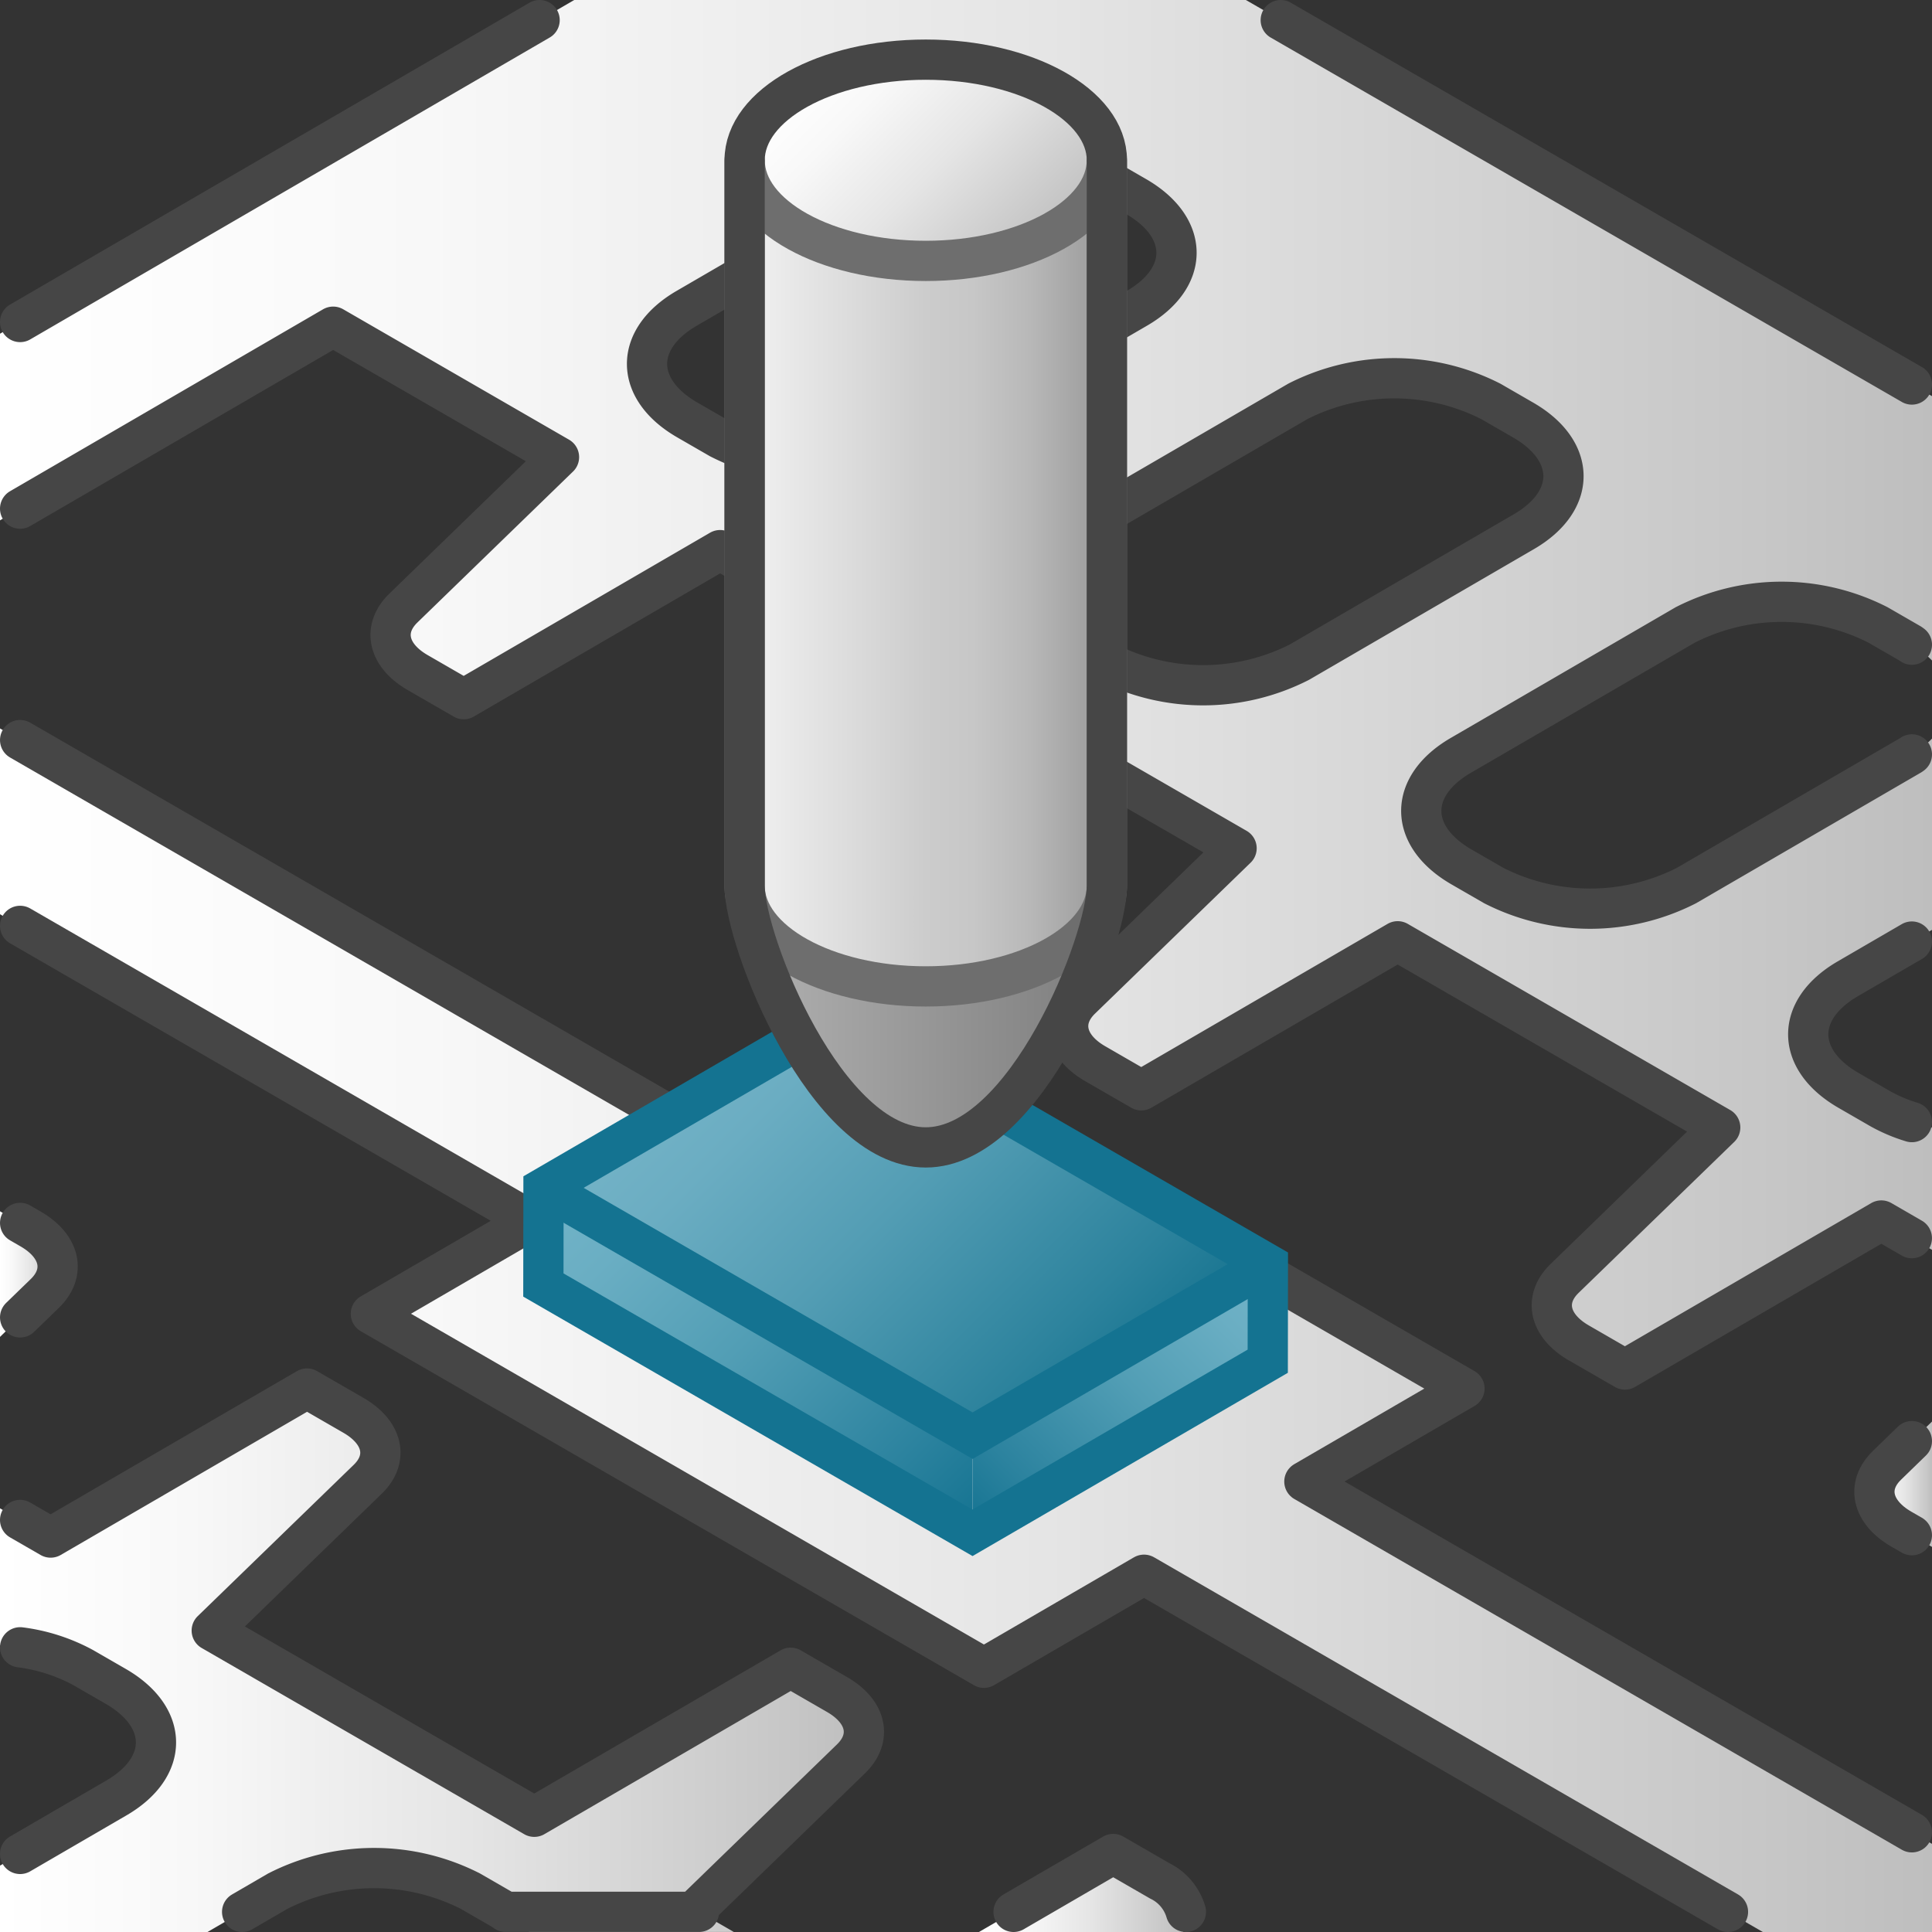 <svg id="Layer_1" data-name="Layer 1" xmlns="http://www.w3.org/2000/svg" xmlns:xlink="http://www.w3.org/1999/xlink" viewBox="0 0 48 48">
  <rect x="0" y="0" width="48" height="48" fill="#333333" stroke="none"/>
  <defs>
    <linearGradient id="paper_gradient" data-name="paper gradient" y1="41.249" x2="21.463" y2="41.249" gradientUnits="userSpaceOnUse">
      <stop offset="0" stop-color="#fff"/>
      <stop offset="0.221" stop-color="#f8f8f8"/>
      <stop offset="0.541" stop-color="#e5e5e5"/>
      <stop offset="0.92" stop-color="#c6c6c6"/>
      <stop offset="1" stop-color="#bebebe"/>
    </linearGradient>
    <linearGradient id="paper_gradient-2" y1="31.654" x2="1.431" y2="31.654" xlink:href="#paper_gradient"/>
    <linearGradient id="paper_gradient-3" y1="17.014" x2="48" y2="17.014" xlink:href="#paper_gradient"/>
    <linearGradient id="paper_gradient-4" x1="24.322" y1="47.031" x2="29.475" y2="47.031" xlink:href="#paper_gradient"/>
    <linearGradient id="paper_gradient-5" x1="46.57" y1="36.875" x2="48" y2="36.875" xlink:href="#paper_gradient"/>
    <linearGradient id="paper_gradient-6" y1="33.049" x2="48" y2="33.049" xlink:href="#paper_gradient"/>
    <linearGradient id="Dark_Blue_Grad_2" data-name="Dark Blue Grad 2" x1="17.529" y1="25.487" x2="27.474" y2="35.432" gradientUnits="userSpaceOnUse">
      <stop offset="0" stop-color="#74b3c7"/>
      <stop offset="0.177" stop-color="#6badc2"/>
      <stop offset="0.464" stop-color="#539db4"/>
      <stop offset="0.822" stop-color="#2d839d"/>
      <stop offset="1" stop-color="#177490"/>
    </linearGradient>
    <linearGradient id="linear-gradient" x1="24.327" y1="38.248" x2="31.334" y2="31.24" gradientUnits="userSpaceOnUse">
      <stop offset="0" stop-color="#147391"/>
      <stop offset="0.191" stop-color="#2c839f"/>
      <stop offset="0.543" stop-color="#529eb5"/>
      <stop offset="0.825" stop-color="#6aaec3"/>
      <stop offset="1" stop-color="#73b4c8"/>
    </linearGradient>
    <linearGradient id="Dark_Blue_Grad" data-name="Dark Blue Grad" x1="14.025" y1="28.991" x2="23.639" y2="38.605" gradientUnits="userSpaceOnUse">
      <stop offset="0" stop-color="#73b4c8"/>
      <stop offset="0.175" stop-color="#6aaec3"/>
      <stop offset="0.457" stop-color="#529eb5"/>
      <stop offset="0.809" stop-color="#2c839f"/>
      <stop offset="1" stop-color="#147391"/>
    </linearGradient>
    <linearGradient id="paper_gradient-7" x1="20.426" y1="1.408" x2="25.574" y2="6.557" xlink:href="#paper_gradient"/>
    <linearGradient id="linear-gradient-2" x1="18.5" y1="24.007" x2="27.5" y2="24.007" gradientUnits="userSpaceOnUse">
      <stop offset="0" stop-color="#b1b1b1"/>
      <stop offset="1" stop-color="#7d7d7d"/>
    </linearGradient>
    <linearGradient id="front_-45" data-name="front -45" x1="18.5" y1="14.247" x2="27.5" y2="14.247" gradientUnits="userSpaceOnUse">
      <stop offset="0" stop-color="#f2f2f2"/>
      <stop offset="0.5" stop-color="#ccc"/>
      <stop offset="0.63" stop-color="#c7c7c7"/>
      <stop offset="0.779" stop-color="#b9b9b9"/>
      <stop offset="0.938" stop-color="#a2a2a2"/>
      <stop offset="0.99" stop-color="#999"/>
    </linearGradient>
  </defs>
    <path d="M6.9,46.986a5.274,5.274,0,0,1,4.788,0l.801.462a2.395,2.395,0,0,1,.66.551H18.232l-.955-.551,3.868-3.752c.529-.516.389-1.17-.347-1.595l-1.154-.666-6.37,3.702L5.261,40.511l3.868-3.752c.536-.512.389-1.17-.347-1.595l-1.154-.666L1.258,38.2,0,37.474v3.405a4.733,4.733,0,0,1,2.074.557l.801.462c1.327.766,1.334,2.007.016,2.773L0,46.351V48H5.156Z" fill="url(#paper_gradient)"/>
    <path d="M.762,30.534,0,30.094v3.121l1.116-1.082C1.645,31.616,1.497,30.958.762,30.534Z" fill="url(#paper_gradient-2)"/>
    <path d="M14.266,0,0,8.291v4.637l8.277-4.81,5.611,3.24-3.868,3.752c-.529.516-.382,1.174.354,1.599l1.147.662,6.37-3.702,4.811,2.777-3.868,3.752c-.529.516-.382,1.174.354,1.599l1.154.666,6.37-3.702,4.01,2.315-3.868,3.752c-.529.516-.382,1.174.354,1.599l1.147.662,6.37-3.702,8.013,4.626-3.868,3.752c-.529.516-.382,1.174.354,1.599l1.147.662,6.37-3.702L48,31.052V28.011a4.281,4.281,0,0,1-1.274-.459l-.801-.462c-1.327-.766-1.334-2.007-.016-2.773L48,23.102V18.351a2.48,2.48,0,0,1-.525.411L41.9,22.001a5.274,5.274,0,0,1-4.788,0l-.801-.462c-1.327-.766-1.334-2.007-.016-2.773l5.575-3.24a5.274,5.274,0,0,1,4.788,0l.801.462A2.506,2.506,0,0,1,48,16.41V9.842L30.954,0Zm8.405,10.899a5.276,5.276,0,0,1-4.795-.004l-.801-.462C15.748,9.667,15.742,8.426,17.06,7.66l5.575-3.24a5.274,5.274,0,0,1,4.788,0l.801.462c1.334.77,1.341,2.011.023,2.777Zm14.373-.924.8.462c1.327.766,1.334,2.007.016,2.773l-5.575,3.24a5.274,5.274,0,0,1-4.788,0l-.801-.462c-1.327-.766-1.341-2.011-.023-2.778l5.575-3.24A5.289,5.289,0,0,1,37.044,9.975Z" fill="url(#paper_gradient-3)"/>
    <path d="M28.811,46.728l-1.154-.666L24.322,48h5.074C29.604,47.554,29.399,47.067,28.811,46.728Z" fill="url(#paper_gradient-4)"/>
    <path d="M47.238,37.992l.762.44V35.318l-1.109,1.079C46.355,36.909,46.502,37.567,47.238,37.992Z" fill="url(#paper_gradient-5)"/>
    <polygon points="36.384 34.498 21.151 25.703 17.174 28.014 0 18.098 0 22.714 13.19 30.329 9.214 32.641 24.446 41.435 28.423 39.124 43.797 48 48 48 48 45.811 32.407 36.809 36.384 34.498" fill="url(#paper_gradient-6)"/>
    <path d="M29.463,47.5a1.245,1.245,0,0,0-.652-.772l-1.154-.666L25.182,47.5" fill="none" stroke="#464646" stroke-linecap="round" stroke-linejoin="round"/>
    <path d="M.5,32.73l.616-.597c.529-.516.382-1.174-.354-1.599L.5,30.383" fill="none" stroke="#464646" stroke-linecap="round" stroke-linejoin="round"/>
    <path d="M6.016,47.5,6.9,46.986a5.274,5.274,0,0,1,4.788,0l.801.462c.028.016.046.035.073.051H17.366l-.089-.051,3.868-3.752c.529-.516.389-1.17-.347-1.595l-1.154-.666-6.37,3.702L5.261,40.511l3.868-3.752c.536-.512.389-1.17-.347-1.595l-1.154-.666L1.258,38.2.5,37.763" fill="none" stroke="#464646" stroke-linecap="round" stroke-linejoin="round"/>
    <path d="M.5,40.927a4.45,4.45,0,0,1,1.574.508l.801.462c1.327.766,1.334,2.007.016,2.773L.5,46.06" fill="none" stroke="#464646" stroke-linecap="round" stroke-linejoin="round"/>
    <polyline points="47.5 45.523 32.407 36.809 36.384 34.498 21.151 25.703 17.174 28.014 0.5 18.387" fill="none" stroke="#464646" stroke-linecap="round" stroke-linejoin="round"/>
    <polyline points="0.5 23.003 13.19 30.329 9.214 32.641 24.446 41.435 28.423 39.124 42.931 47.5" fill="none" stroke="#464646" stroke-linecap="round" stroke-linejoin="round"/>
    <path d="M47.5,18.743c-.01.006-.016.012-.025.018L41.9,22.001a5.274,5.274,0,0,1-4.788,0l-.801-.462c-1.327-.766-1.334-2.007-.016-2.773l5.575-3.24a5.274,5.274,0,0,1,4.788,0l.801.462c.015.009.026.02.041.029m0,11.861a3.948,3.948,0,0,1-.774-.326l-.801-.462c-1.327-.766-1.334-2.007-.016-2.773l1.59-.924M.5,12.637l7.777-4.52,5.611,3.24-3.868,3.752c-.529.516-.382,1.174.354,1.599l1.147.662,6.37-3.702,4.811,2.777-3.868,3.752c-.529.516-.382,1.174.354,1.599l1.154.666,6.37-3.702,4.01,2.315-3.868,3.752c-.529.516-.382,1.174.354,1.599l1.147.662,6.37-3.702,8.013,4.626-3.868,3.752c-.529.516-.382,1.174.354,1.599l1.147.662,6.37-3.702.758.438M13.406.5.5,8m47,1.553L31.82.5M22.671,10.899a5.276,5.276,0,0,1-4.795-.004l-.801-.462C15.748,9.667,15.742,8.426,17.06,7.66l5.575-3.24a5.274,5.274,0,0,1,4.788,0l.801.462c1.334.77,1.341,2.011.023,2.777Zm14.373-.924.8.462c1.327.766,1.334,2.007.016,2.773l-5.575,3.24a5.274,5.274,0,0,1-4.788,0l-.801-.462c-1.327-.766-1.341-2.011-.023-2.778l5.575-3.24A5.289,5.289,0,0,1,37.044,9.975Z" fill="none" stroke="#464646" stroke-linecap="round" stroke-linejoin="round"/>
    <path d="M47.5,35.804l-.609.592c-.536.512-.389,1.17.347,1.595l.262.151" fill="none" stroke="#464646" stroke-linecap="round" stroke-linejoin="round"/>
    <polygon points="31.5 31.406 24.164 35.669 13.503 29.513 20.838 25.25 31.5 31.406" fill="url(#Dark_Blue_Grad_2)"/>
    <polygon points="24.164 35.669 31.5 31.406 31.497 33.819 24.162 38.082 24.164 35.669" fill="url(#linear-gradient)"/>
    <polygon points="24.164 35.669 24.162 38.082 13.5 31.926 13.503 29.513 24.164 35.669" fill="url(#Dark_Blue_Grad)"/>
    <polygon points="31.5 31.406 20.838 25.25 13.503 29.513 13.5 31.926 24.162 38.082 24.162 38.082 24.162 38.082 24.162 38.082 24.162 38.082 31.497 33.819 31.5 31.406" fill="none" stroke="#147391" stroke-miterlimit="10"/>
    <polyline points="31.5 31.406 24.164 35.669 13.503 29.513" fill="none" stroke="#147391" stroke-miterlimit="10"/>
    <ellipse cx="23" cy="3.982" rx="4.5" ry="2.5" fill="url(#paper_gradient-7)"/>
    <path d="M27.5,22.007c0,1.381-2.015,6.5-4.5,6.5s-4.5-5.119-4.5-6.5,2.015-2.5,4.5-2.5S27.5,20.626,27.5,22.007Z" fill="url(#linear-gradient-2)"/>
    <path d="M23,6.482c-2.482,0-4.494-1.116-4.499-2.494H18.5V22.007c0,1.381,2.015,2.5,4.5,2.5s4.5-1.119,4.5-2.5V3.988h-.001C27.494,5.366,25.482,6.482,23,6.482Z" stroke="#6e6e6e" stroke-linejoin="round" fill="url(#front_-45)"/>
    <path d="M27.498,3.993l.002-.011c0-1.381-2.015-2.5-4.5-2.5s-4.5,1.119-4.5,2.5l.002.011-.001-.005H18.5V22.007c0,1.381,2.015,6.5,4.5,6.5s4.5-5.119,4.5-6.5V3.988h-.001Z" fill="none" stroke="#464646" stroke-linejoin="round"/>
</svg>
